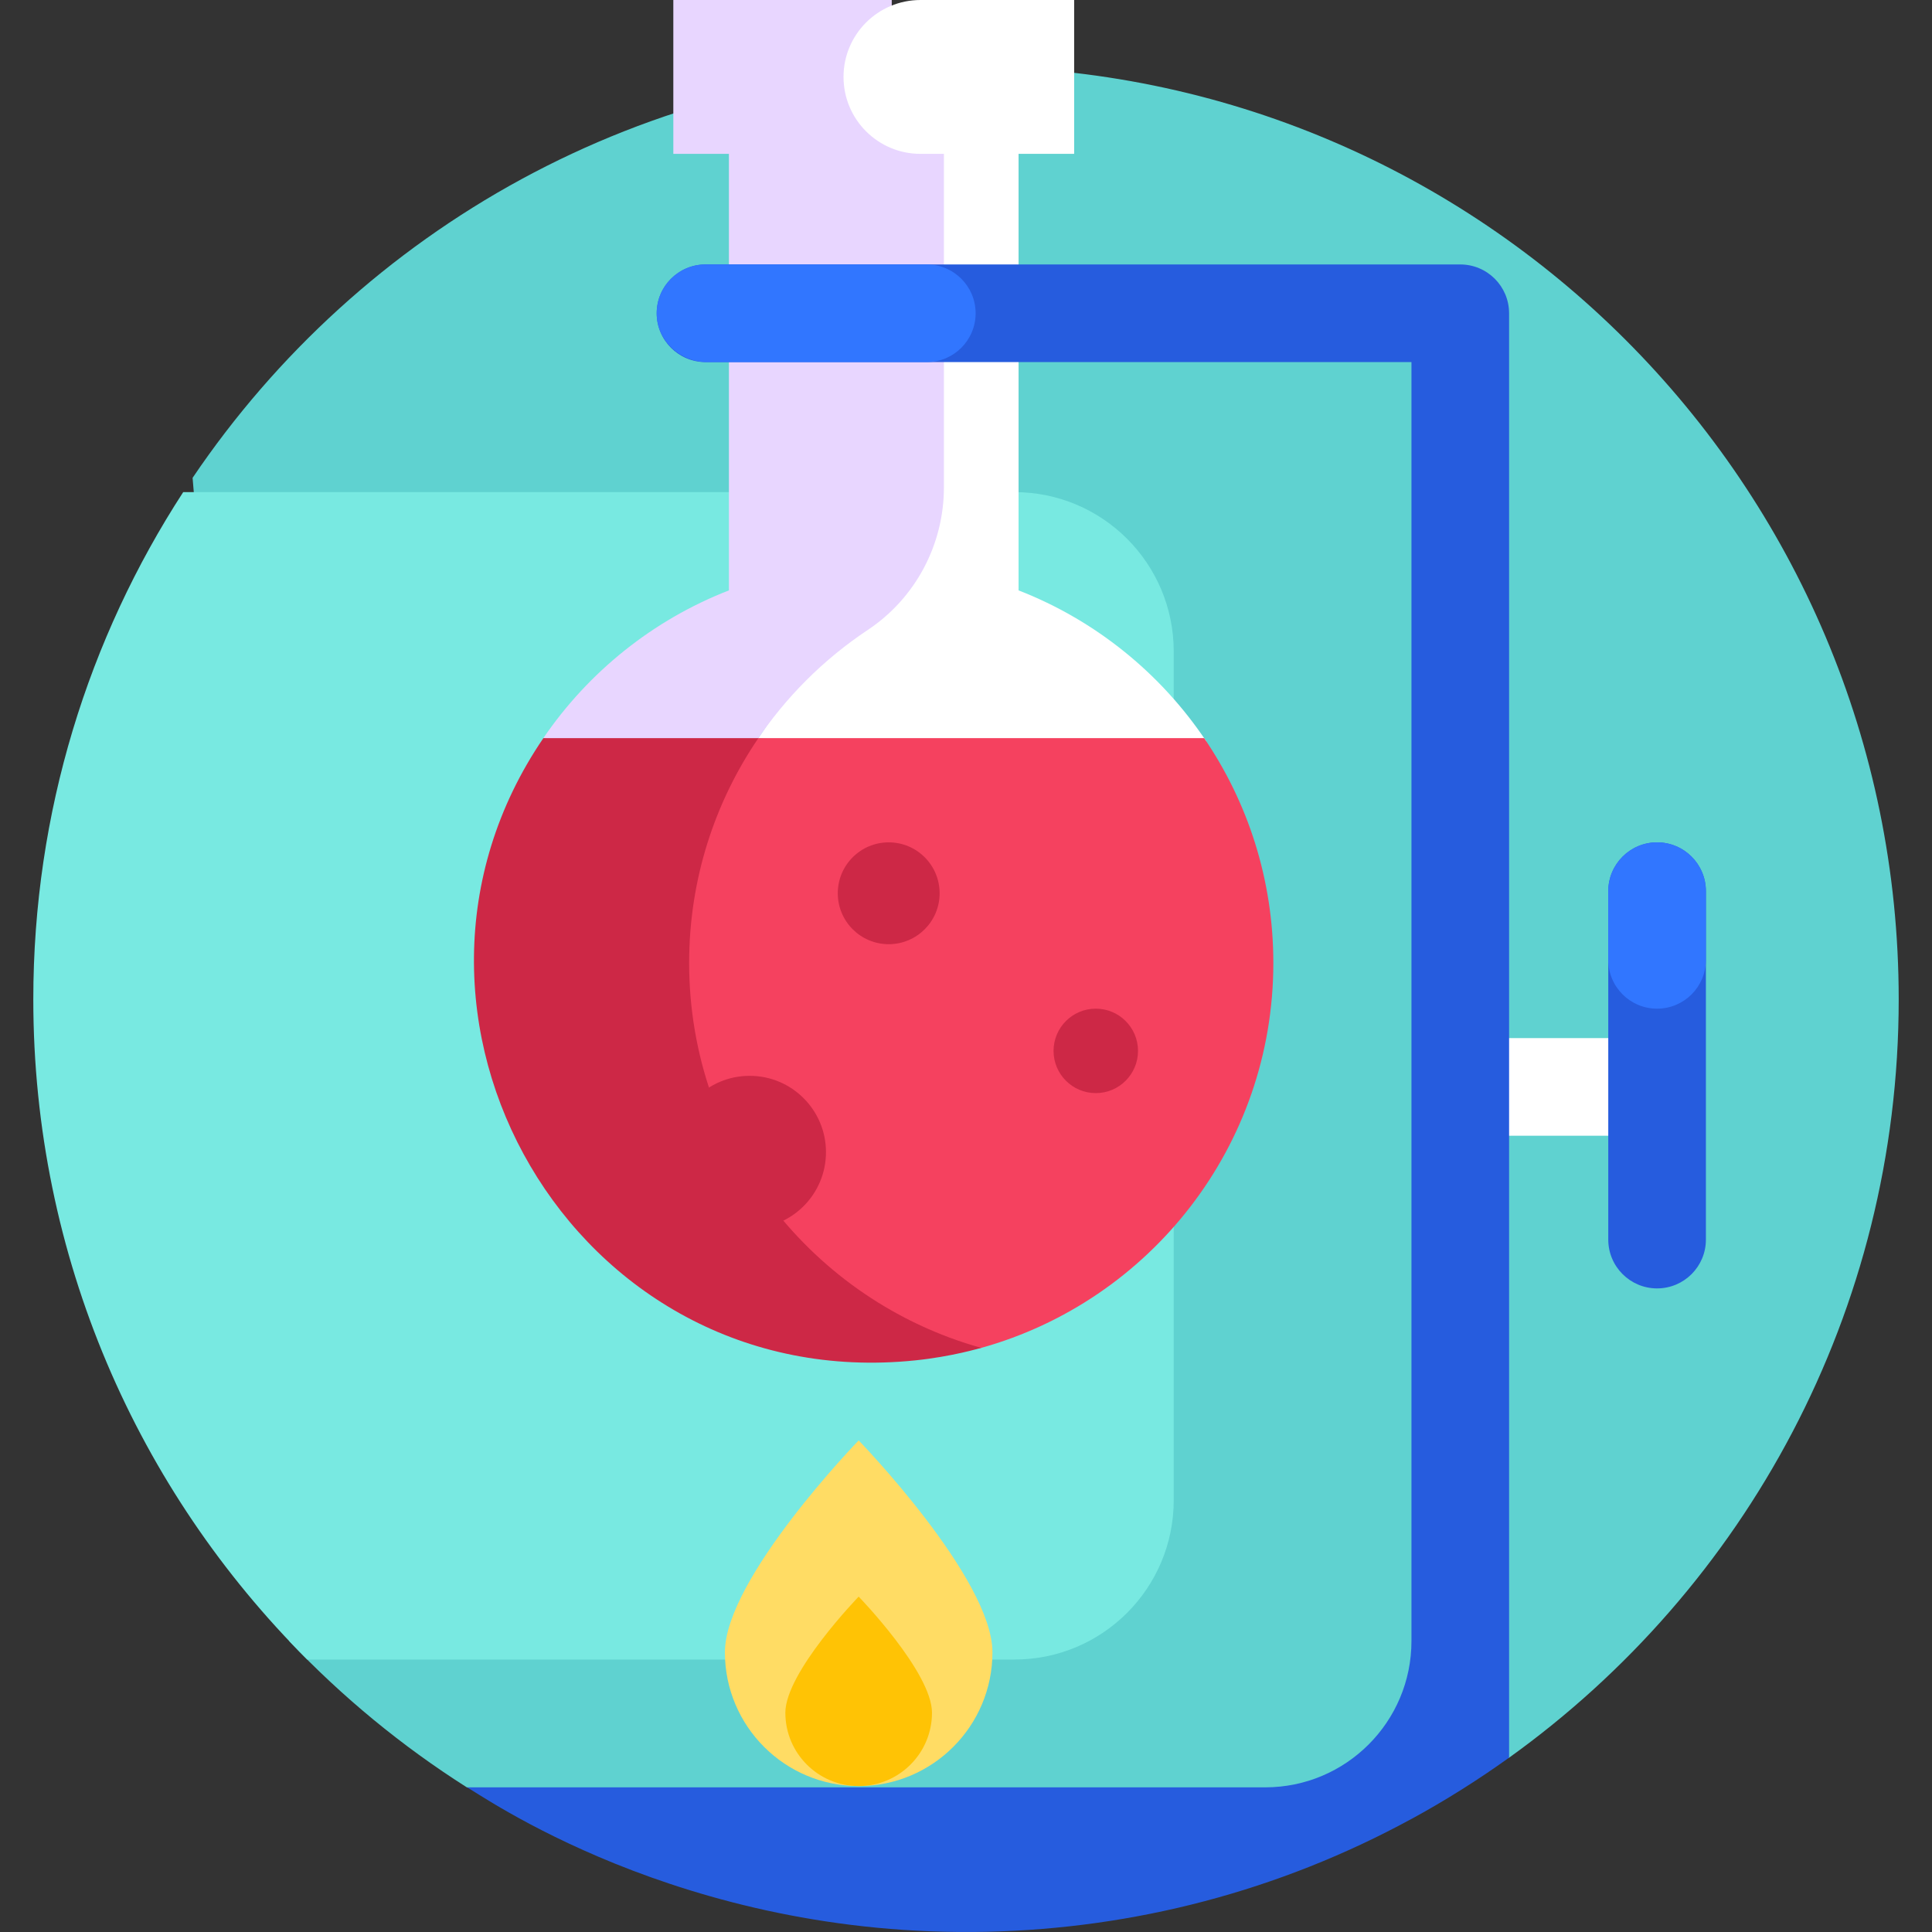 <svg id="Layer_1" enable-background="new 0 0 509.251 509.251" height="512" viewBox="0 0 509.251 509.251" width="512" xmlns="http://www.w3.org/2000/svg"><rect x="0" y="0" width="509.251" height="509.251" fill="#333333" stroke="none"/><g><path d="m254.626 17.563c-84.861 0-159.68 42.996-203.861 108.392l25.459 306.614c13.934 14.691 29.663 27.661 46.836 38.561l159.205 22.041 115.518-29.868c62.182-44.613 102.691-117.521 102.691-199.892 0-135.778-110.07-245.848-245.848-245.848z" fill="#5fd2d0"/><path d="m267.399 437.433c23.184 0 41.979-18.795 41.979-41.979v-223.757c0-23.184-18.795-41.979-41.979-41.979h-219.111c-24.987 38.485-39.51 84.39-39.51 133.693 0 67.983 27.597 129.518 72.195 174.022z" fill="#78e9e1"/><path d="m398.775 261.352h25.734v50.289h-25.734z" fill="#fff" transform="matrix(0 1 -1 0 698.139 -125.145)"/><path d="m242.393 13.206-12.111 136.06-30.382 45.298 60.522 4.346 57.597-3.425c-11.932-17.908-29.201-31.956-49.537-39.868v-142.411z" fill="#fff"/><path d="m168.526 201.07 30.741-5.584c7.768-11.658 17.798-21.681 29.463-29.439 12.568-8.359 20.073-22.492 20.073-37.586v-115.255h-56.673v142.412c-19.987 7.776-37.01 21.479-48.917 38.948z" fill="#e8d6ff"/><path d="m177.48 0h57.571v40.555h-57.571z" fill="#e8d6ff"/><path d="m258.644 355.286c44.409-12.375 76.992-53.12 76.992-101.474 0-21.97-6.73-42.366-18.236-59.247h-117.501s-44.216 28.924-27.891 89.652c17.226 64.08 82.09 72.336 86.636 71.069z" fill="#f5415f"/><path d="m241.209 358.583h.001c9.792-1.009 17.023-3.222 17.433-3.301-44.408-12.376-76.994-53.115-76.994-101.469 0-21.973 6.74-42.366 18.25-59.247h-56.673c-49.557 72.691 7.694 173.319 97.983 164.017z" fill="#cd2846"/><path d="m372.043 479.445v.013c8.929-4.863 17.518-10.269 25.734-16.163v-380.72c0-7.106-5.761-12.867-12.867-12.867h-198.947c-7.106 0-12.867 5.761-12.867 12.867 0 7.106 5.761 12.867 12.867 12.867h186.08v337.12c0 21.296-17.264 38.56-38.56 38.56h-210.417c2.775 1.177 55.947 39.903 137.219 38.066 38.502-.875 76.71-10.65 111.758-29.743z" fill="#265cde"/><path d="m186.39 95.442h57.904c7.106 0 12.867-5.761 12.867-12.867 0-7.106-5.761-12.867-12.867-12.867h-58.331c-7.186 0-12.997 5.891-12.865 13.108.13 7.083 6.207 12.626 13.292 12.626z" fill="#3176ff"/><path d="m261.596 435.523c0 19.474-15.787 35.261-35.261 35.261s-35.261-15.787-35.261-35.261 35.261-55.848 35.261-55.848 35.261 36.374 35.261 55.848z" fill="#ffdc64"/><path d="m245.661 451.458c0 10.673-8.652 19.326-19.326 19.326-10.673 0-19.326-8.652-19.326-19.326 0-10.673 19.326-30.609 19.326-30.609s19.326 19.936 19.326 30.609z" fill="#ffc305"/><path d="m283.132 40.555h-40.513c-11.199 0-20.277-9.079-20.277-20.277 0-11.199 9.079-20.278 20.277-20.278h40.513z" fill="#fff"/><path d="m436.787 339.608c-7.106 0-12.867-5.761-12.867-12.867v-91.841c0-7.106 5.761-12.867 12.867-12.867 7.106 0 12.867 5.761 12.867 12.867v91.842c0 7.106-5.761 12.866-12.867 12.866z" fill="#265cde"/><path d="m449.653 253.004v-18.104c0-7.106-5.761-12.867-12.867-12.867-7.106 0-12.867 5.761-12.867 12.867v18.105c0 7.106 5.761 12.867 12.867 12.867 7.107-.001 12.867-5.761 12.867-12.868z" fill="#3176ff"/><g fill="#cd2846"><circle cx="197.599" cy="303.694" r="20.118"/><circle cx="288.835" cy="277.001" r="11.13"/><circle cx="234.251" cy="235.455" r="13.422"/></g></g></svg>